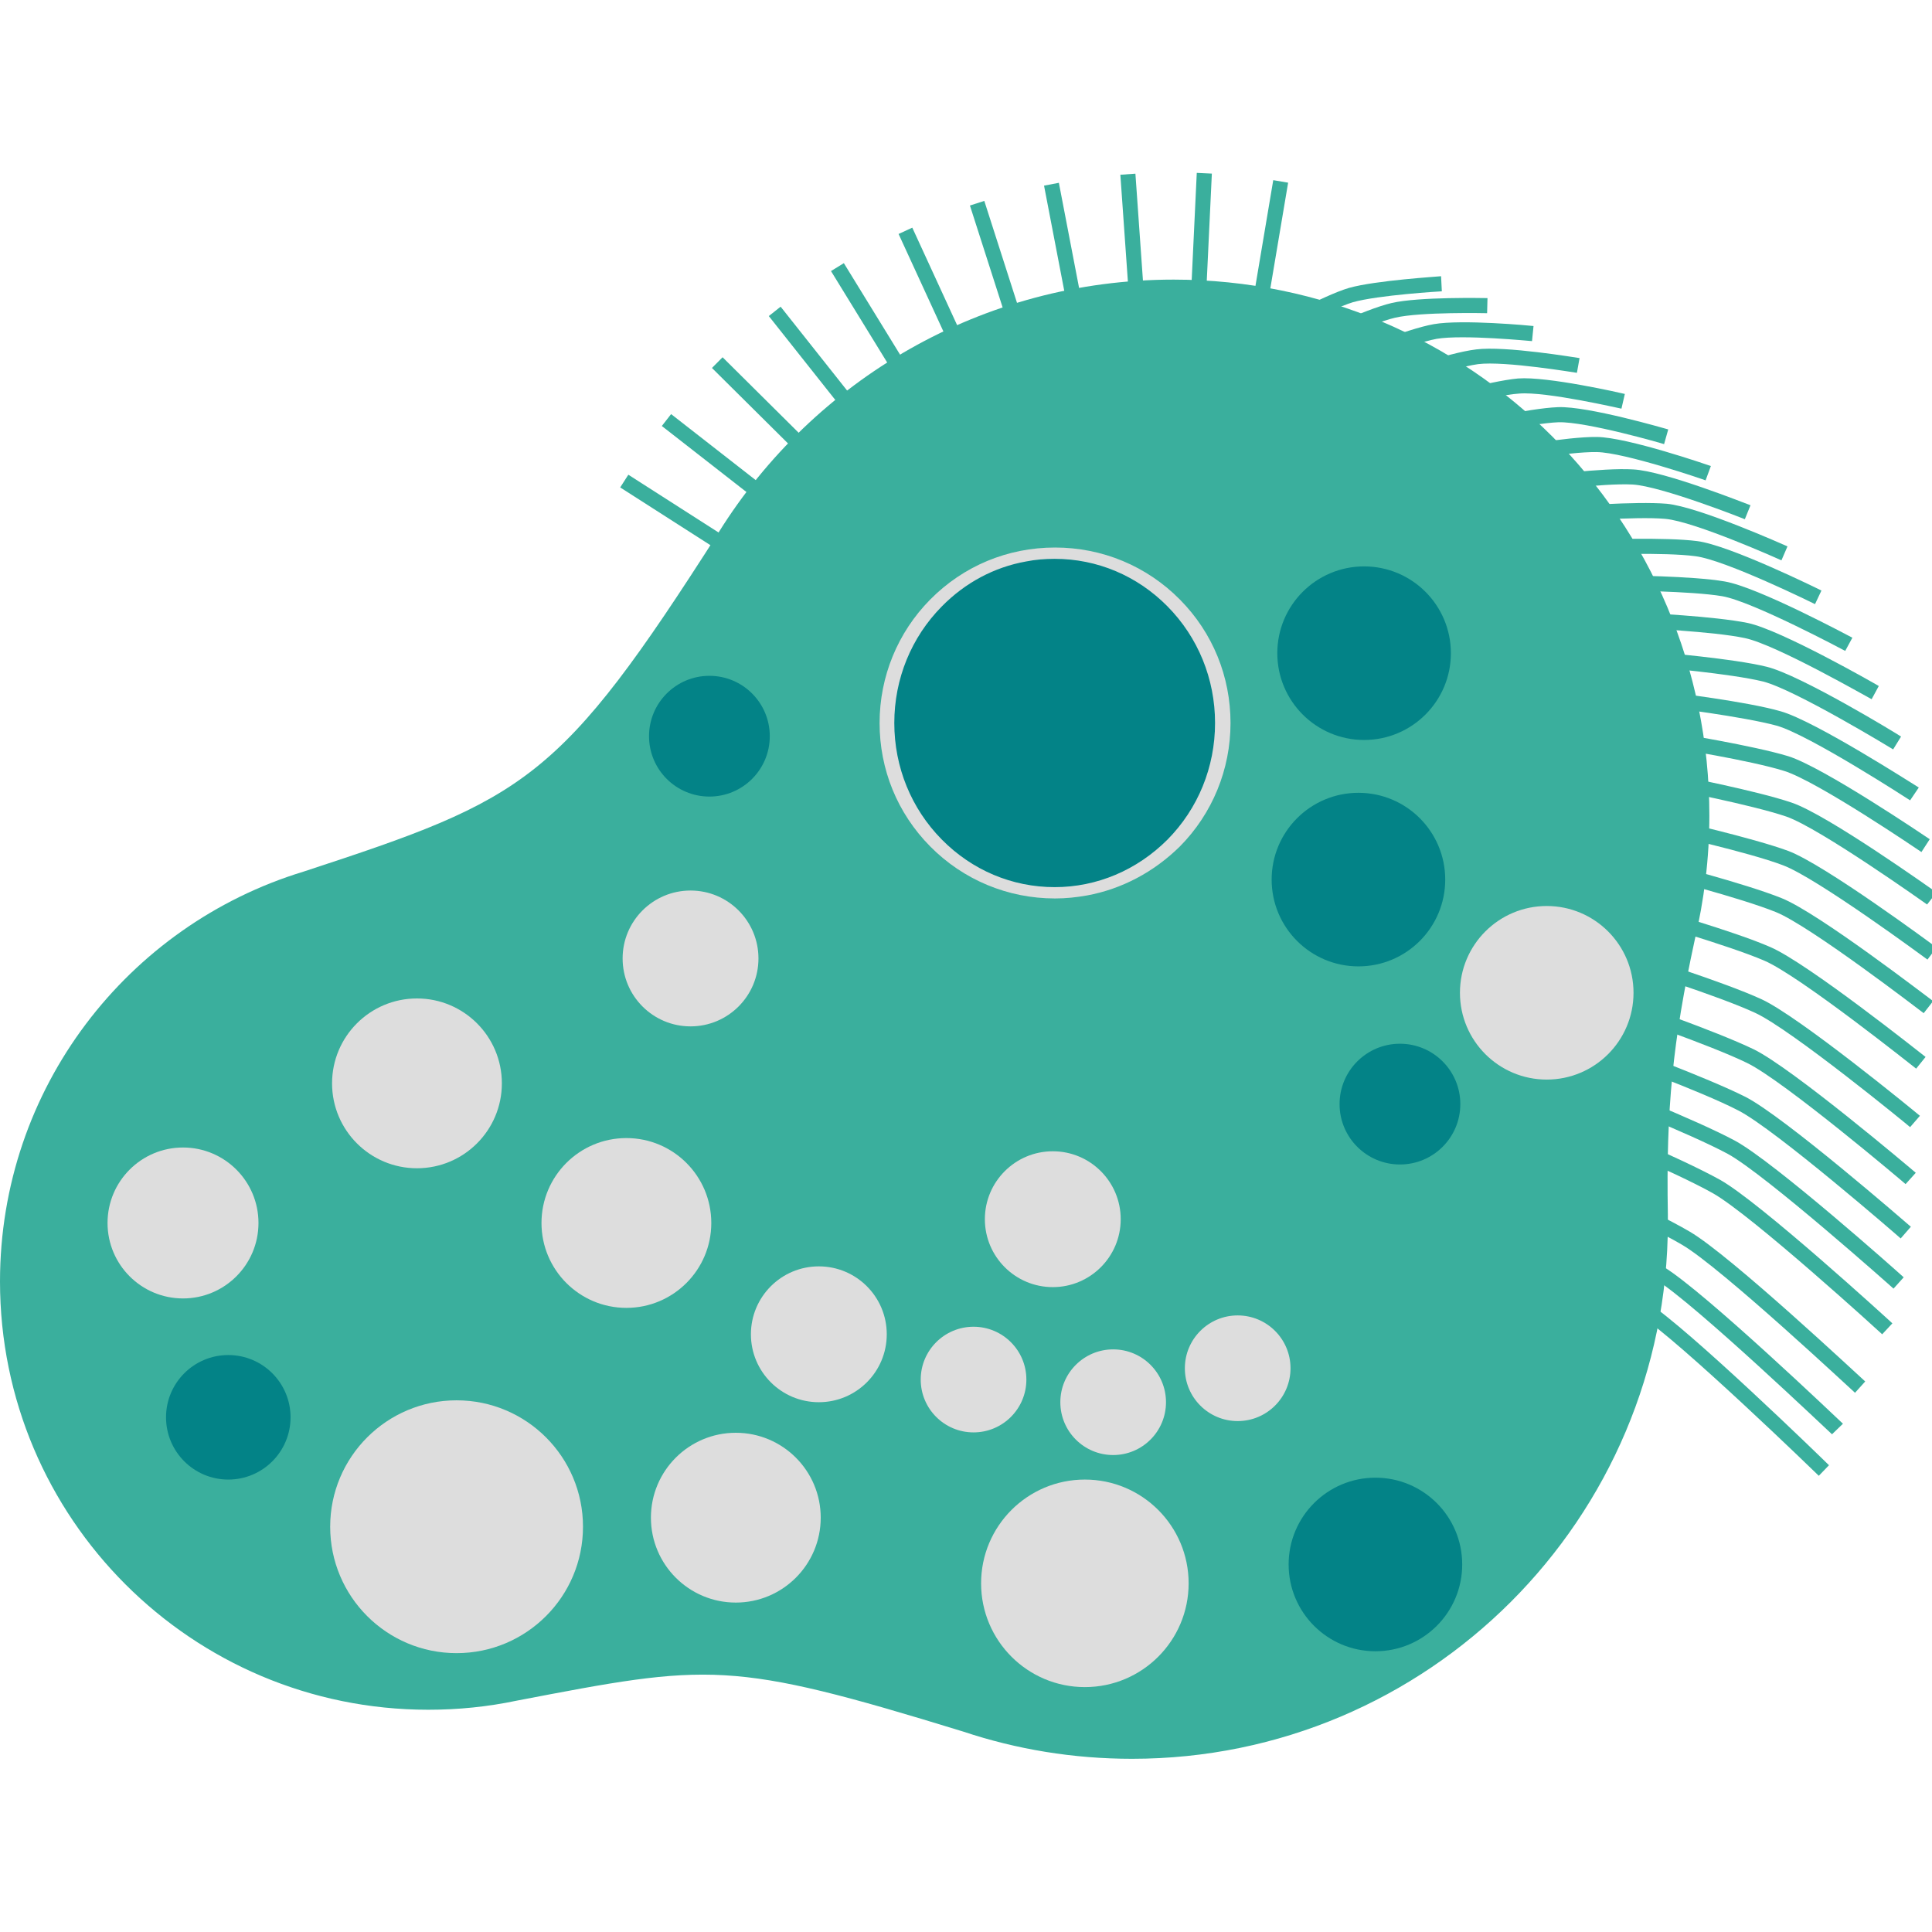 <svg version="1.1" xmlns="http://www.w3.org/2000/svg" x="0" y="0" viewBox="0 0 512 512" xml:space="preserve"><style type="text/css">.st0{fill:#3aaf9d}.st1{fill:#038387}.st2{fill:#ddd}</style><path class="st0" d="M338.1 90l-2-3.5c.6-.3 14.3-8.1 21.4-10.2 7.1-2 23.7-3 24.4-3.1l.2 4c-.2 0-16.9 1-23.6 2.9-6.5 2-20.3 9.8-20.4 9.9z"/><path class="st0" d="M348.5 92.9l-1.8-3.6c.6-.3 14.8-7.3 22.1-9 7.3-1.7 24.7-1.3 25.4-1.3l-.1 4c-.2 0-17.6-.4-24.4 1.2-6.9 1.6-21.1 8.7-21.2 8.7z"/><path class="st0" d="M358.9 97.4l-1.6-3.7c.6-.3 15.3-6.5 22.7-7.8 7.5-1.3 25.6.4 26.4.5l-.4 4c-.2 0-18.3-1.8-25.3-.6-6.9 1.3-21.7 7.5-21.8 7.6z"/><path class="st0" d="M369.2 103l-1.4-3.8c.6-.2 15.8-5.7 23.4-6.6 7.7-1 26.6 2.2 27.4 2.3l-.7 3.9c-.2 0-19.1-3.2-26.2-2.3-7.1 1-22.3 6.4-22.5 6.5zm10.2 6.6l-1.1-3.8c.7-.2 16.3-4.8 24-5.5 7.8-.6 27.5 3.9 28.3 4.1l-.9 3.9c-.2 0-19.9-4.6-27.1-4-7.4.5-23.1 5.2-23.2 5.3z"/><path class="st0" d="M441 117.7c-.2-.1-20.6-6-28-5.8-7.5.3-23.7 4.1-23.9 4.2l-.9-3.9c.7-.2 16.8-4 24.7-4.3 8-.3 28.4 5.7 29.2 5.9l-1.1 3.9z"/><path class="st0" d="M452 127.3c-.2-.1-21.4-7.4-28.9-7.5-7.7-.1-24.4 3-24.5 3l-.7-3.9c.7-.1 17.3-3.2 25.3-3.1 8.2.1 29.3 7.4 30.2 7.7l-1.4 3.8z"/><path class="st0" d="M462.4 137.6c-.2-.1-22.2-8.8-29.8-9.2-7.8-.4-25 1.9-25.2 1.9l-.5-4c.7-.1 17.8-2.4 25.9-1.9 8.3.4 30.2 9.2 31.1 9.5l-1.5 3.7z"/><path class="st0" d="M472.1 148.5c-.2-.1-22.9-10.3-30.8-11-8-.7-25.7.8-25.9.8l-.3-4c.7-.1 18.3-1.5 26.6-.8 8.5.8 31.1 10.9 32 11.3l-1.6 3.7z"/><path class="st0" d="M481 160.1c-.2-.1-23.7-11.7-31.7-12.7-8.1-1.1-26.4-.4-26.5-.4l-.2-4c.8 0 18.8-.7 27.2.4 8.6 1.1 31.9 12.6 32.9 13.1l-1.7 3.6z"/><path class="st0" d="M489 172.5c-.2-.1-24.5-13.1-32.6-14.5-8.3-1.4-27-1.5-27.2-1.5v-4c.8 0 19.3.1 27.9 1.6 8.8 1.5 32.8 14.4 33.8 14.9l-1.9 3.5z"/><path class="st0" d="M496 185.3c-.3-.1-25.3-14.5-33.6-16.2-8.4-1.8-27.7-2.6-27.9-2.7l.2-4c.8 0 19.8.9 28.5 2.7 8.9 1.9 33.7 16.1 34.7 16.7l-1.9 3.5z"/><path class="st0" d="M501.7 198.6c-.3-.2-26.1-15.9-34.5-18-8.6-2.1-28.3-3.8-28.5-3.8l.3-4c.8.1 20.3 1.7 29.2 3.9 9 2.2 34.6 17.8 35.6 18.5l-2.1 3.4z"/><path class="st0" d="M506.2 212.1c-.3-.2-26.8-17.4-35.4-19.8-8.8-2.4-29-4.9-29.2-4.9l.5-4c.8.1 20.8 2.5 29.8 5.1 9.2 2.6 35.4 19.5 36.6 20.2l-2.3 3.4zm3 13.7c-.3-.2-27.6-18.8-36.4-21.5-8.9-2.8-29.7-6.1-29.9-6.1l.6-4c.9.1 21.2 3.4 30.4 6.2 9.3 2.9 36.3 21.2 37.5 22l-2.2 3.4zm1.5 13.9c-.3-.2-28.4-20.2-37.3-23.3-9.1-3.1-30.3-7.2-30.5-7.2l.8-3.9c.9.2 21.7 4.2 31.1 7.4 9.5 3.2 37.2 23 38.4 23.8l-2.5 3.2zm.1 14.6c-.3-.2-29.2-21.6-38.3-25-9.2-3.5-31-8.3-31.2-8.4l.9-3.9c.9.2 22.2 5 31.7 8.5 9.6 3.6 38.1 24.7 39.3 25.6l-2.4 3.2zm-1 14.2c-.3-.2-30-23.1-39.2-26.8-9.4-3.8-31.6-9.5-31.9-9.5l1-3.9c.9.2 22.7 5.8 32.4 9.7 9.8 3.9 38.9 26.4 40.2 27.3l-2.5 3.2zm-2 14.7c-.3-.2-30.7-24.5-40.2-28.6-9.5-4.1-32.3-10.6-32.5-10.7l1.1-3.8c.9.3 23.2 6.6 33 10.9 9.9 4.3 39.8 28.1 41.1 29.1l-2.5 3.1zm-1.6 15.5c-.3-.3-31.5-25.9-41.1-30.3-9.7-4.5-32.9-11.8-33.2-11.8l1.2-3.8c1 .3 23.7 7.4 33.7 12 10 4.6 40.7 29.8 42 30.9l-2.6 3zm-1.2 15.1c-.3-.3-32.3-27.4-42-32.1-9.8-4.8-33.6-12.9-33.8-13l1.3-3.8c1 .3 24.2 8.3 34.3 13.2 10.2 5 41.5 31.5 42.9 32.7l-2.7 3zm-1.3 14.4c-.3-.3-33.1-28.8-43-33.9-10-5.2-34.3-14-34.5-14.1l1.4-3.8c1 .4 24.7 9.1 35 14.3 10.3 5.3 42.4 33.2 43.8 34.4l-2.7 3.1zm-1.9 13.3c-.3-.3-33.9-30.2-43.9-35.7-10.2-5.5-34.9-15.2-35.2-15.3l1.5-3.7c1 .4 25.2 9.9 35.6 15.5 10.5 5.7 43.3 34.9 44.7 36.2l-2.7 3zm-3 12.1c-.3-.3-34.6-31.6-44.9-37.4-10.3-5.8-35.6-16.3-35.8-16.4l1.5-3.7c1 .4 25.7 10.7 36.3 16.6 10.6 6 44.2 36.7 45.6 38l-2.7 2.9zm-7.2 15.5c-.4-.3-35.4-33.1-45.8-39.2-10.5-6.2-36.2-17.5-36.5-17.6l1.6-3.7c1.1.5 26.2 11.5 36.9 17.8 10.8 6.3 45 38.4 46.5 39.7l-2.7 3zm-6.1 11c-.4-.3-36.2-34.5-46.7-41-10.6-6.5-36.9-18.6-37.1-18.7l1.7-3.6c1.1.5 26.7 12.3 37.6 19 10.9 6.7 45.9 40.1 47.4 41.5l-2.9 2.8z"/><path class="st0" d="M482 391.1c-.4-.4-37-35.9-47.7-42.7-10.8-6.9-37.5-19.8-37.8-19.9l1.7-3.6c1.1.5 27.2 13.1 38.2 20.1 11 7 46.8 41.8 48.3 43.3l-2.7 2.8zM164.358 129.173l2.157-3.369 47.753 30.573-2.157 3.369zm24.316-31.658l2.818-2.839 40.245 39.94-2.817 2.839zm15.065-13.755l3.135-2.486 35.222 44.436-3.135 2.485zm16.483-11.926l3.408-2.094 29.683 48.309-3.408 2.094zm17.91-9.829l3.634-1.671 23.69 51.517-3.635 1.671zm18.908-7.54l3.809-1.222 17.322 53.99-3.81 1.221zm19.642-5.265l3.928-.755 10.705 55.68-3.928.755zm20.223-2.892l3.99-.282 3.988 56.559-3.99.28zm17.566 56.144l2.685-56.638 3.996.19-2.685 56.637zm13.539 1.206l9.412-55.912 3.944.664-9.412 55.912zm-152.621 9.235l2.46-3.153 44.703 34.881-2.461 3.154z"/><path class="st0" d="M442 321.8c-.5-28 1.3-45.8 7.1-72.6 2.5-10.6 3.9-21.7 3.9-33.1 0-78.4-63.6-142-142-142-50.8 0-95.4 26.7-120.5 66.9-42.3 66.3-50.9 70.6-110.1 90C33.8 245.2 0 288.4 0 339.6c0 62.7 50.8 113.5 113.5 113.5 8 0 15.8-.8 23.4-2.4 51.2-9.8 56.3-10.9 118.4 8.2 14.1 4.7 29.1 7.2 44.7 7.2 78.4 0 142-63.6 142-142v-2.3z"/><circle class="st1" cx="364.5" cy="414.6" r="23"/><circle class="st1" cx="188" cy="195.1" r="16"/><circle class="st1" cx="360" cy="233.1" r="23"/><circle class="st1" cx="371" cy="292.6" r="16"/><circle class="st2" cx="48.5" cy="324.1" r="20"/><circle class="st2" cx="110.5" cy="287.1" r="22.5"/><circle class="st2" cx="121" cy="404.6" r="33.5"/><circle class="st2" cx="217" cy="353.6" r="18"/><circle class="st2" cx="279" cy="323.1" r="18"/><circle class="st2" cx="328" cy="362.6" r="14"/><circle class="st2" cx="258" cy="365.6" r="14"/><circle class="st2" cx="166" cy="324.1" r="22.5"/><circle class="st2" cx="195" cy="402.2" r="22.5"/><circle class="st2" cx="287.5" cy="419.6" r="27.5"/><circle class="st2" cx="295" cy="371.6" r="14"/><circle class="st1" cx="60.5" cy="375.6" r="16.5"/><ellipse class="st1" cx="279.5" cy="191.6" rx="44.5" ry="45"/><path class="st2" d="M288.1 237.3c-2.8.5-5.6.8-8.5.8-12.5 0-24.3-4.9-33.1-13.8-8.7-8.8-13.4-20.4-13.4-32.7 0-12.3 4.8-24 13.4-32.7 8.8-8.9 20.5-13.8 33.1-13.8 12.5 0 24.3 4.9 33.1 13.8 8.7 8.8 13.4 20.4 13.4 32.7h-2 2c0 12.3-4.8 24-13.4 32.7-6.9 6.8-15.4 11.3-24.6 13zm-16.2-88.5c-8.4 1.5-16.1 5.6-22.3 11.9-8.1 8.2-12.6 19.2-12.6 30.9s4.5 22.7 12.6 30.9c8 8.1 18.6 12.6 29.9 12.6 11.2 0 21.8-4.5 29.9-12.6 8.1-8.2 12.6-19.2 12.6-30.9s-4.5-22.7-12.6-30.9c-8-8.1-18.6-12.6-29.9-12.6-2.6 0-5.1.2-7.6.7z"/><circle class="st2" cx="409.9" cy="263.1" r="23"/><circle class="st1" cx="361.5" cy="173.1" r="23"/><circle class="st2" cx="183" cy="254" r="18"/></svg>